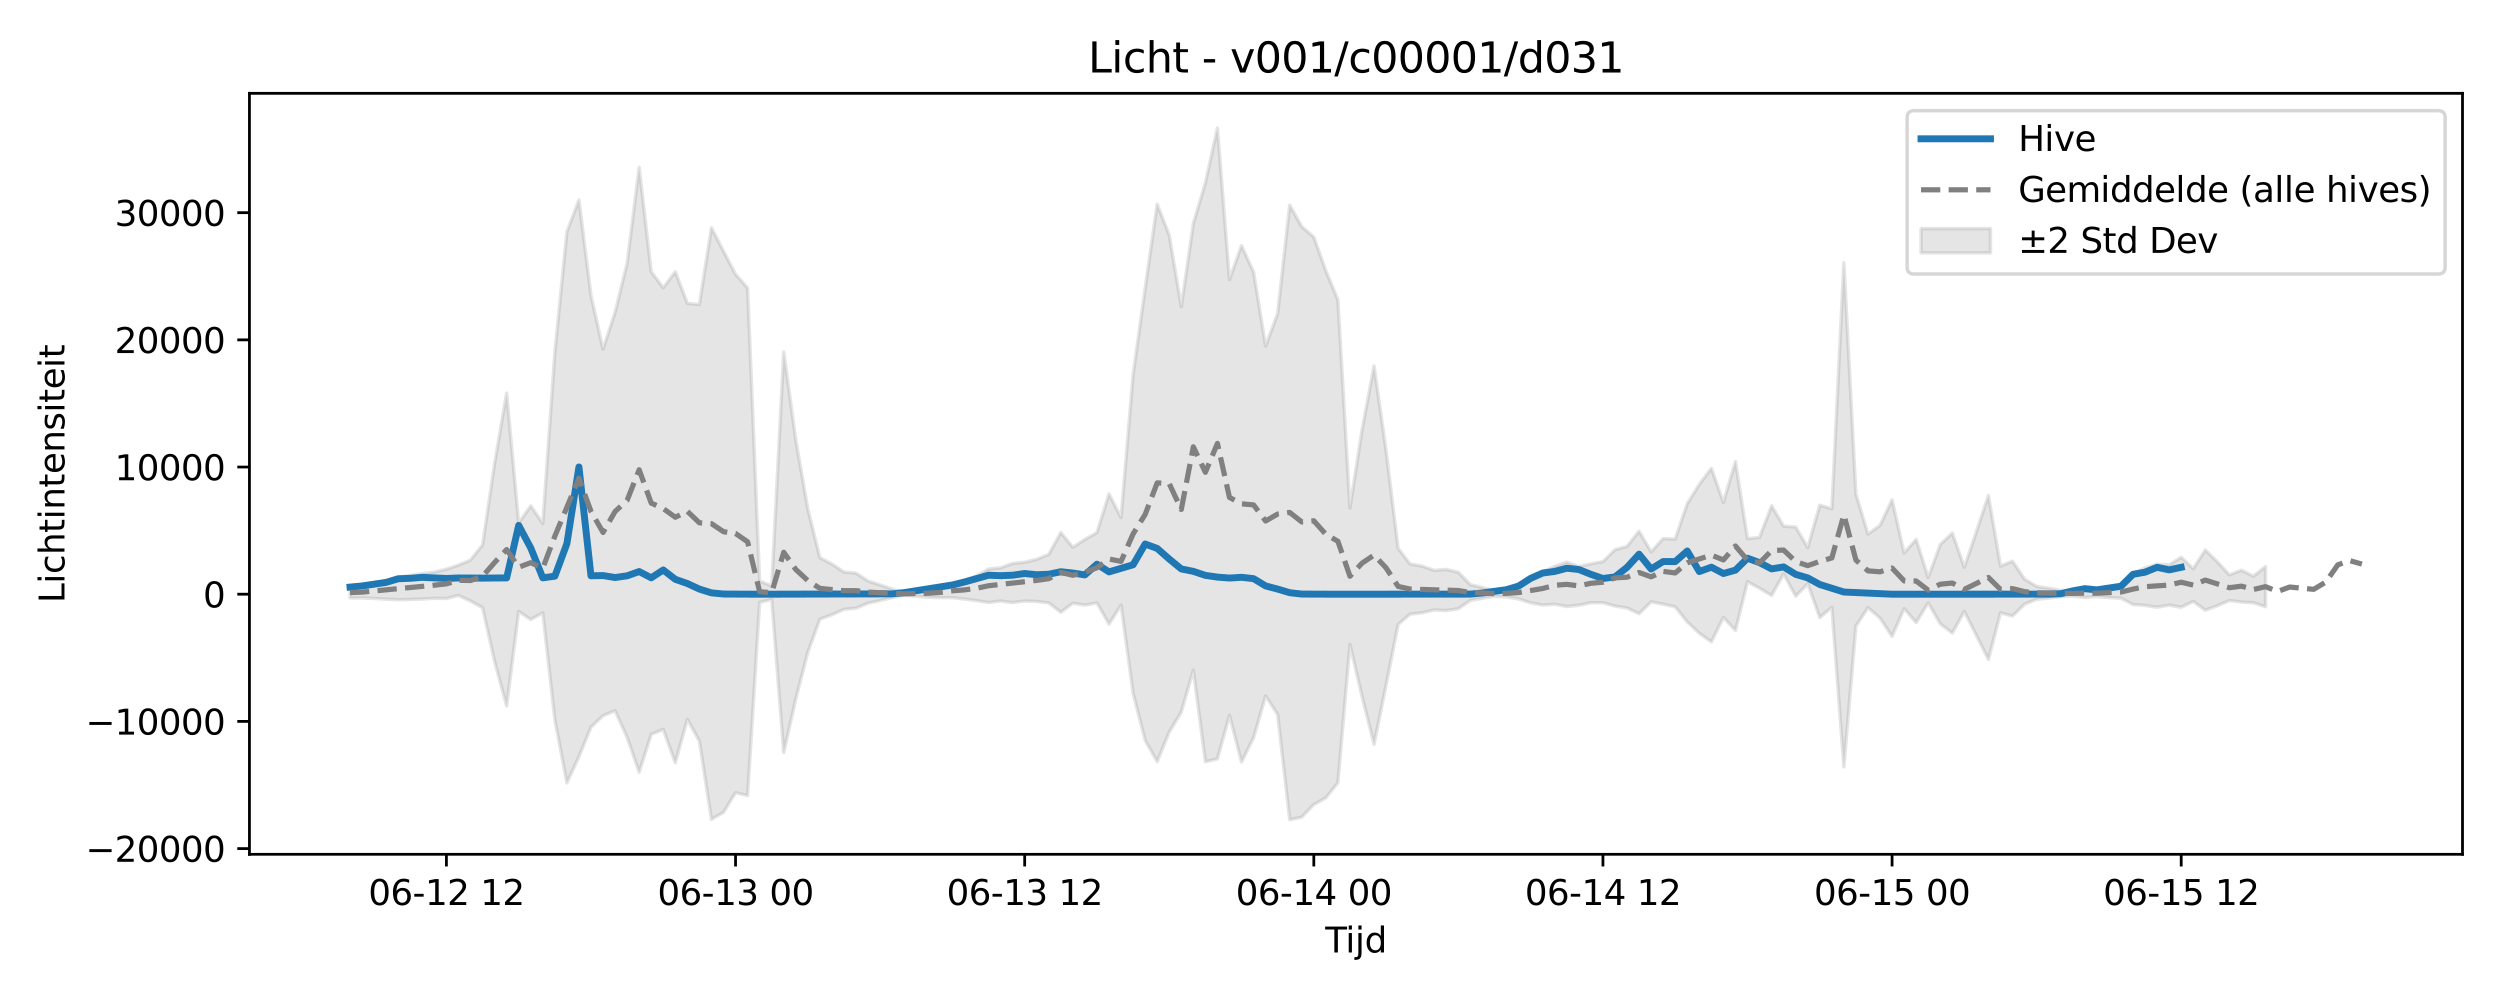 <?xml version="1.0" encoding="utf-8" standalone="no"?>
<!DOCTYPE svg PUBLIC "-//W3C//DTD SVG 1.1//EN"
  "http://www.w3.org/Graphics/SVG/1.1/DTD/svg11.dtd">
<svg xmlns:xlink="http://www.w3.org/1999/xlink" width="720pt" height="288pt" viewBox="0 0 720 288" xmlns="http://www.w3.org/2000/svg" version="1.1">
 <defs>
  <style type="text/css">*{stroke-linejoin: round; stroke-linecap: butt}</style>
 </defs>
 <g id="figure_1">
  <g id="patch_1">
   <path d="M 0 288 
L 720 288 
L 720 0 
L 0 0 
z
" style="fill: #ffffff"/>
  </g>
  <g id="axes_1">
   <g id="patch_2">
    <path d="M 71.84 246.04 
L 709.2 246.04 
L 709.2 26.88 
L 71.84 26.88 
z
" style="fill: #ffffff"/>
   </g>
   <g id="FillBetweenPolyCollection_1">
    <defs>
     <path id="mfc377ca78a" d="M 100.811 -118.912 
L 100.811 -115.786 
L 104.28 -115.782 
L 107.75 -115.641 
L 111.22 -115.442 
L 114.689 -115.269 
L 118.159 -115.348 
L 121.628 -115.462 
L 125.098 -115.689 
L 128.567 -115.625 
L 132.037 -116.508 
L 135.507 -114.903 
L 138.976 -112.978 
L 142.446 -97.499 
L 145.915 -84.659 
L 149.385 -111.915 
L 152.854 -109.59 
L 156.324 -111.506 
L 159.794 -80.741 
L 163.263 -62.528 
L 166.733 -70.092 
L 170.202 -78.564 
L 173.672 -81.866 
L 177.141 -83.329 
L 180.611 -75.639 
L 184.081 -65.606 
L 187.55 -76.505 
L 191.02 -77.941 
L 194.489 -68.314 
L 197.959 -80.838 
L 201.428 -74.552 
L 204.898 -51.995 
L 208.368 -54.061 
L 211.837 -59.692 
L 215.307 -58.874 
L 218.776 -114.513 
L 222.246 -115.37 
L 225.715 -71.234 
L 229.185 -86.691 
L 232.655 -100.149 
L 236.124 -109.692 
L 239.594 -110.932 
L 243.063 -112.506 
L 246.533 -112.85 
L 250.002 -114.277 
L 253.472 -115.044 
L 256.942 -115.877 
L 260.411 -116.587 
L 263.881 -116.269 
L 267.35 -115.973 
L 270.82 -115.871 
L 274.289 -115.874 
L 277.759 -115.477 
L 281.229 -115.019 
L 284.698 -114.476 
L 288.168 -114.903 
L 291.637 -114.454 
L 295.107 -114.894 
L 298.576 -114.782 
L 302.046 -114.354 
L 305.516 -111.668 
L 308.985 -114.262 
L 312.455 -113.739 
L 315.924 -114.34 
L 319.394 -108.265 
L 322.863 -113.712 
L 326.333 -88.369 
L 329.803 -74.757 
L 333.272 -68.655 
L 336.742 -77.154 
L 340.211 -82.933 
L 343.681 -95.008 
L 347.15 -68.64 
L 350.62 -69.44 
L 354.09 -81.994 
L 357.559 -68.541 
L 361.029 -75.527 
L 364.498 -87.581 
L 367.968 -82.195 
L 371.437 -51.922 
L 374.907 -52.659 
L 378.377 -56.289 
L 381.846 -58.221 
L 385.316 -62.582 
L 388.785 -102.41 
L 392.255 -87.499 
L 395.724 -73.641 
L 399.194 -90.713 
L 402.663 -108.156 
L 406.133 -111.115 
L 409.603 -111.523 
L 413.072 -112.332 
L 416.542 -112.143 
L 420.011 -112.704 
L 423.481 -115.073 
L 426.95 -115.696 
L 430.42 -116.278 
L 433.89 -116.063 
L 437.359 -115.489 
L 440.829 -114.378 
L 444.298 -113.749 
L 447.768 -113.983 
L 451.237 -113.317 
L 454.707 -113.679 
L 458.177 -114.414 
L 461.646 -114.395 
L 465.116 -113.461 
L 468.585 -112.901 
L 472.055 -111.223 
L 475.524 -114.663 
L 478.994 -114.001 
L 482.464 -113.227 
L 485.933 -108.881 
L 489.403 -105.6 
L 492.872 -103.145 
L 496.342 -110.169 
L 499.811 -106.427 
L 503.281 -120.471 
L 506.751 -118.563 
L 510.22 -116.503 
L 513.69 -122.699 
L 517.159 -116.287 
L 520.629 -119.892 
L 524.098 -110.124 
L 527.568 -113.137 
L 531.038 -67.146 
L 534.507 -107.69 
L 537.977 -112.994 
L 541.446 -109.979 
L 544.916 -104.725 
L 548.385 -112.701 
L 551.855 -108.71 
L 555.325 -114.363 
L 558.794 -108.336 
L 562.264 -105.695 
L 565.733 -111.891 
L 569.203 -104.985 
L 572.672 -98.073 
L 576.142 -111.512 
L 579.612 -110.577 
L 583.081 -113.987 
L 586.551 -115.387 
L 590.02 -115.732 
L 593.49 -116.17 
L 596.959 -116.299 
L 600.429 -115.907 
L 603.899 -116.178 
L 607.368 -115.893 
L 610.838 -115.707 
L 614.307 -113.9 
L 617.777 -113.632 
L 621.246 -113.131 
L 624.716 -113.705 
L 628.186 -113.117 
L 631.655 -114.779 
L 635.125 -112.26 
L 638.594 -113.555 
L 642.064 -115.042 
L 645.533 -114.605 
L 649.003 -114.399 
L 652.473 -113.271 
L 652.473 -124.825 
L 652.473 -124.825 
L 649.003 -122.056 
L 645.533 -123.774 
L 642.064 -122.432 
L 638.594 -126.199 
L 635.125 -129.602 
L 631.655 -124.202 
L 628.186 -127.526 
L 624.716 -125.308 
L 621.246 -125.516 
L 617.777 -124.44 
L 614.307 -122.782 
L 610.838 -119.277 
L 607.368 -118.697 
L 603.899 -118.126 
L 600.429 -118.447 
L 596.959 -117.879 
L 593.49 -117.982 
L 590.02 -118.589 
L 586.551 -119.1 
L 583.081 -121.218 
L 579.612 -126.378 
L 576.142 -124.963 
L 572.672 -145.295 
L 569.203 -134.869 
L 565.733 -124.633 
L 562.264 -134.473 
L 558.794 -131.167 
L 555.325 -121.677 
L 551.855 -132.642 
L 548.385 -128.74 
L 544.916 -144.068 
L 541.446 -136.672 
L 537.977 -134.193 
L 534.507 -145.713 
L 531.038 -212.367 
L 527.568 -141.479 
L 524.098 -142.499 
L 520.629 -130.293 
L 517.159 -136.228 
L 513.69 -136.454 
L 510.22 -142.352 
L 506.751 -133.228 
L 503.281 -132.856 
L 499.811 -155.085 
L 496.342 -143.313 
L 492.872 -153.116 
L 489.403 -148.503 
L 485.933 -142.955 
L 482.464 -132.748 
L 478.994 -132.881 
L 475.524 -129.076 
L 472.055 -135.012 
L 468.585 -130.63 
L 465.116 -129.686 
L 461.646 -126.251 
L 458.177 -125.612 
L 454.707 -124.858 
L 451.237 -126.1 
L 447.768 -124.89 
L 444.298 -123.284 
L 440.829 -121.472 
L 437.359 -119.198 
L 433.89 -118.155 
L 430.42 -117.79 
L 426.95 -118.802 
L 423.481 -119.593 
L 420.011 -123.16 
L 416.542 -124.008 
L 413.072 -123.723 
L 409.603 -124.946 
L 406.133 -125.564 
L 402.663 -130.054 
L 399.194 -158.185 
L 395.724 -182.629 
L 392.255 -164.103 
L 388.785 -141.681 
L 385.316 -201.637 
L 381.846 -210.007 
L 378.377 -219.731 
L 374.907 -222.711 
L 371.437 -228.925 
L 367.968 -197.711 
L 364.498 -188.329 
L 361.029 -209.654 
L 357.559 -217.258 
L 354.09 -207.476 
L 350.62 -251.158 
L 347.15 -235.314 
L 343.681 -223.626 
L 340.211 -199.623 
L 336.742 -220.265 
L 333.272 -229.218 
L 329.803 -204.897 
L 326.333 -180.112 
L 322.863 -138.934 
L 319.394 -145.743 
L 315.924 -134.621 
L 312.455 -132.641 
L 308.985 -130.377 
L 305.516 -134.62 
L 302.046 -128.34 
L 298.576 -126.912 
L 295.107 -126.086 
L 291.637 -125.713 
L 288.168 -124.461 
L 284.698 -124.137 
L 281.229 -122.125 
L 277.759 -120.754 
L 274.289 -119.823 
L 270.82 -118.914 
L 267.35 -118.324 
L 263.881 -117.786 
L 260.411 -117.365 
L 256.942 -118.354 
L 253.472 -119.535 
L 250.002 -120.658 
L 246.533 -122.938 
L 243.063 -123.254 
L 239.594 -125.562 
L 236.124 -127.387 
L 232.655 -141.422 
L 229.185 -161.294 
L 225.715 -186.654 
L 222.246 -119.223 
L 218.776 -120.663 
L 215.307 -205.057 
L 211.837 -209.023 
L 208.368 -215.674 
L 204.898 -222.395 
L 201.428 -200.303 
L 197.959 -200.65 
L 194.489 -209.739 
L 191.02 -205.123 
L 187.55 -209.732 
L 184.081 -239.807 
L 180.611 -212.186 
L 177.141 -198.034 
L 173.672 -187.449 
L 170.202 -202.934 
L 166.733 -230.406 
L 163.263 -221.224 
L 159.794 -186.45 
L 156.324 -137.257 
L 152.854 -142.302 
L 149.385 -137.368 
L 145.915 -174.782 
L 142.446 -154.508 
L 138.976 -131.048 
L 135.507 -126.704 
L 132.037 -125.241 
L 128.567 -124.065 
L 125.098 -123.231 
L 121.628 -122.816 
L 118.159 -122.257 
L 114.689 -121.817 
L 111.22 -120.728 
L 107.75 -119.939 
L 104.28 -119.155 
L 100.811 -118.912 
z
" style="stroke: #808080; stroke-opacity: 0.2"/>
    </defs>
    <g clip-path="url(#p40410b9a20)">
     <use xlink:href="#mfc377ca78a" x="0" y="288" style="fill: #808080; fill-opacity: 0.2; stroke: #808080; stroke-opacity: 0.2"/>
    </g>
   </g>
   <g id="matplotlib.axis_1">
    <g id="xtick_1">
     <g id="line2d_1">
      <defs>
       <path id="m25fb4eef9f" d="M 0 0 
L 0 3.5 
" style="stroke: #000000; stroke-width: 0.8"/>
      </defs>
      <g>
       <use xlink:href="#m25fb4eef9f" x="128.567" y="246.04" style="stroke: #000000; stroke-width: 0.8"/>
      </g>
     </g>
     <g id="text_1">
      <!-- 06-12 12 -->
      <g transform="translate(106.087 260.638) scale(0.1 -0.1)">
       <defs>
        <path id="DejaVuSans-30" d="M 2034 4250 
Q 1547 4250 1301 3770 
Q 1056 3291 1056 2328 
Q 1056 1369 1301 889 
Q 1547 409 2034 409 
Q 2525 409 2770 889 
Q 3016 1369 3016 2328 
Q 3016 3291 2770 3770 
Q 2525 4250 2034 4250 
z
M 2034 4750 
Q 2819 4750 3233 4129 
Q 3647 3509 3647 2328 
Q 3647 1150 3233 529 
Q 2819 -91 2034 -91 
Q 1250 -91 836 529 
Q 422 1150 422 2328 
Q 422 3509 836 4129 
Q 1250 4750 2034 4750 
z
" transform="scale(0.016)"/>
        <path id="DejaVuSans-36" d="M 2113 2584 
Q 1688 2584 1439 2293 
Q 1191 2003 1191 1497 
Q 1191 994 1439 701 
Q 1688 409 2113 409 
Q 2538 409 2786 701 
Q 3034 994 3034 1497 
Q 3034 2003 2786 2293 
Q 2538 2584 2113 2584 
z
M 3366 4563 
L 3366 3988 
Q 3128 4100 2886 4159 
Q 2644 4219 2406 4219 
Q 1781 4219 1451 3797 
Q 1122 3375 1075 2522 
Q 1259 2794 1537 2939 
Q 1816 3084 2150 3084 
Q 2853 3084 3261 2657 
Q 3669 2231 3669 1497 
Q 3669 778 3244 343 
Q 2819 -91 2113 -91 
Q 1303 -91 875 529 
Q 447 1150 447 2328 
Q 447 3434 972 4092 
Q 1497 4750 2381 4750 
Q 2619 4750 2861 4703 
Q 3103 4656 3366 4563 
z
" transform="scale(0.016)"/>
        <path id="DejaVuSans-2d" d="M 313 2009 
L 1997 2009 
L 1997 1497 
L 313 1497 
L 313 2009 
z
" transform="scale(0.016)"/>
        <path id="DejaVuSans-31" d="M 794 531 
L 1825 531 
L 1825 4091 
L 703 3866 
L 703 4441 
L 1819 4666 
L 2450 4666 
L 2450 531 
L 3481 531 
L 3481 0 
L 794 0 
L 794 531 
z
" transform="scale(0.016)"/>
        <path id="DejaVuSans-32" d="M 1228 531 
L 3431 531 
L 3431 0 
L 469 0 
L 469 531 
Q 828 903 1448 1529 
Q 2069 2156 2228 2338 
Q 2531 2678 2651 2914 
Q 2772 3150 2772 3378 
Q 2772 3750 2511 3984 
Q 2250 4219 1831 4219 
Q 1534 4219 1204 4116 
Q 875 4013 500 3803 
L 500 4441 
Q 881 4594 1212 4672 
Q 1544 4750 1819 4750 
Q 2544 4750 2975 4387 
Q 3406 4025 3406 3419 
Q 3406 3131 3298 2873 
Q 3191 2616 2906 2266 
Q 2828 2175 2409 1742 
Q 1991 1309 1228 531 
z
" transform="scale(0.016)"/>
        <path id="DejaVuSans-20" transform="scale(0.016)"/>
       </defs>
       <use xlink:href="#DejaVuSans-30"/>
       <use xlink:href="#DejaVuSans-36" transform="translate(63.623 0)"/>
       <use xlink:href="#DejaVuSans-2d" transform="translate(127.246 0)"/>
       <use xlink:href="#DejaVuSans-31" transform="translate(163.33 0)"/>
       <use xlink:href="#DejaVuSans-32" transform="translate(226.953 0)"/>
       <use xlink:href="#DejaVuSans-20" transform="translate(290.576 0)"/>
       <use xlink:href="#DejaVuSans-31" transform="translate(322.363 0)"/>
       <use xlink:href="#DejaVuSans-32" transform="translate(385.986 0)"/>
      </g>
     </g>
    </g>
    <g id="xtick_2">
     <g id="line2d_2">
      <g>
       <use xlink:href="#m25fb4eef9f" x="211.837" y="246.04" style="stroke: #000000; stroke-width: 0.8"/>
      </g>
     </g>
     <g id="text_2">
      <!-- 06-13 00 -->
      <g transform="translate(189.357 260.638) scale(0.1 -0.1)">
       <defs>
        <path id="DejaVuSans-33" d="M 2597 2516 
Q 3050 2419 3304 2112 
Q 3559 1806 3559 1356 
Q 3559 666 3084 287 
Q 2609 -91 1734 -91 
Q 1441 -91 1130 -33 
Q 819 25 488 141 
L 488 750 
Q 750 597 1062 519 
Q 1375 441 1716 441 
Q 2309 441 2620 675 
Q 2931 909 2931 1356 
Q 2931 1769 2642 2001 
Q 2353 2234 1838 2234 
L 1294 2234 
L 1294 2753 
L 1863 2753 
Q 2328 2753 2575 2939 
Q 2822 3125 2822 3475 
Q 2822 3834 2567 4026 
Q 2313 4219 1838 4219 
Q 1578 4219 1281 4162 
Q 984 4106 628 3988 
L 628 4550 
Q 988 4650 1302 4700 
Q 1616 4750 1894 4750 
Q 2613 4750 3031 4423 
Q 3450 4097 3450 3541 
Q 3450 3153 3228 2886 
Q 3006 2619 2597 2516 
z
" transform="scale(0.016)"/>
       </defs>
       <use xlink:href="#DejaVuSans-30"/>
       <use xlink:href="#DejaVuSans-36" transform="translate(63.623 0)"/>
       <use xlink:href="#DejaVuSans-2d" transform="translate(127.246 0)"/>
       <use xlink:href="#DejaVuSans-31" transform="translate(163.33 0)"/>
       <use xlink:href="#DejaVuSans-33" transform="translate(226.953 0)"/>
       <use xlink:href="#DejaVuSans-20" transform="translate(290.576 0)"/>
       <use xlink:href="#DejaVuSans-30" transform="translate(322.363 0)"/>
       <use xlink:href="#DejaVuSans-30" transform="translate(385.986 0)"/>
      </g>
     </g>
    </g>
    <g id="xtick_3">
     <g id="line2d_3">
      <g>
       <use xlink:href="#m25fb4eef9f" x="295.107" y="246.04" style="stroke: #000000; stroke-width: 0.8"/>
      </g>
     </g>
     <g id="text_3">
      <!-- 06-13 12 -->
      <g transform="translate(272.626 260.638) scale(0.1 -0.1)">
       <use xlink:href="#DejaVuSans-30"/>
       <use xlink:href="#DejaVuSans-36" transform="translate(63.623 0)"/>
       <use xlink:href="#DejaVuSans-2d" transform="translate(127.246 0)"/>
       <use xlink:href="#DejaVuSans-31" transform="translate(163.33 0)"/>
       <use xlink:href="#DejaVuSans-33" transform="translate(226.953 0)"/>
       <use xlink:href="#DejaVuSans-20" transform="translate(290.576 0)"/>
       <use xlink:href="#DejaVuSans-31" transform="translate(322.363 0)"/>
       <use xlink:href="#DejaVuSans-32" transform="translate(385.986 0)"/>
      </g>
     </g>
    </g>
    <g id="xtick_4">
     <g id="line2d_4">
      <g>
       <use xlink:href="#m25fb4eef9f" x="378.377" y="246.04" style="stroke: #000000; stroke-width: 0.8"/>
      </g>
     </g>
     <g id="text_4">
      <!-- 06-14 00 -->
      <g transform="translate(355.896 260.638) scale(0.1 -0.1)">
       <defs>
        <path id="DejaVuSans-34" d="M 2419 4116 
L 825 1625 
L 2419 1625 
L 2419 4116 
z
M 2253 4666 
L 3047 4666 
L 3047 1625 
L 3713 1625 
L 3713 1100 
L 3047 1100 
L 3047 0 
L 2419 0 
L 2419 1100 
L 313 1100 
L 313 1709 
L 2253 4666 
z
" transform="scale(0.016)"/>
       </defs>
       <use xlink:href="#DejaVuSans-30"/>
       <use xlink:href="#DejaVuSans-36" transform="translate(63.623 0)"/>
       <use xlink:href="#DejaVuSans-2d" transform="translate(127.246 0)"/>
       <use xlink:href="#DejaVuSans-31" transform="translate(163.33 0)"/>
       <use xlink:href="#DejaVuSans-34" transform="translate(226.953 0)"/>
       <use xlink:href="#DejaVuSans-20" transform="translate(290.576 0)"/>
       <use xlink:href="#DejaVuSans-30" transform="translate(322.363 0)"/>
       <use xlink:href="#DejaVuSans-30" transform="translate(385.986 0)"/>
      </g>
     </g>
    </g>
    <g id="xtick_5">
     <g id="line2d_5">
      <g>
       <use xlink:href="#m25fb4eef9f" x="461.646" y="246.04" style="stroke: #000000; stroke-width: 0.8"/>
      </g>
     </g>
     <g id="text_5">
      <!-- 06-14 12 -->
      <g transform="translate(439.166 260.638) scale(0.1 -0.1)">
       <use xlink:href="#DejaVuSans-30"/>
       <use xlink:href="#DejaVuSans-36" transform="translate(63.623 0)"/>
       <use xlink:href="#DejaVuSans-2d" transform="translate(127.246 0)"/>
       <use xlink:href="#DejaVuSans-31" transform="translate(163.33 0)"/>
       <use xlink:href="#DejaVuSans-34" transform="translate(226.953 0)"/>
       <use xlink:href="#DejaVuSans-20" transform="translate(290.576 0)"/>
       <use xlink:href="#DejaVuSans-31" transform="translate(322.363 0)"/>
       <use xlink:href="#DejaVuSans-32" transform="translate(385.986 0)"/>
      </g>
     </g>
    </g>
    <g id="xtick_6">
     <g id="line2d_6">
      <g>
       <use xlink:href="#m25fb4eef9f" x="544.916" y="246.04" style="stroke: #000000; stroke-width: 0.8"/>
      </g>
     </g>
     <g id="text_6">
      <!-- 06-15 00 -->
      <g transform="translate(522.435 260.638) scale(0.1 -0.1)">
       <defs>
        <path id="DejaVuSans-35" d="M 691 4666 
L 3169 4666 
L 3169 4134 
L 1269 4134 
L 1269 2991 
Q 1406 3038 1543 3061 
Q 1681 3084 1819 3084 
Q 2600 3084 3056 2656 
Q 3513 2228 3513 1497 
Q 3513 744 3044 326 
Q 2575 -91 1722 -91 
Q 1428 -91 1123 -41 
Q 819 9 494 109 
L 494 744 
Q 775 591 1075 516 
Q 1375 441 1709 441 
Q 2250 441 2565 725 
Q 2881 1009 2881 1497 
Q 2881 1984 2565 2268 
Q 2250 2553 1709 2553 
Q 1456 2553 1204 2497 
Q 953 2441 691 2322 
L 691 4666 
z
" transform="scale(0.016)"/>
       </defs>
       <use xlink:href="#DejaVuSans-30"/>
       <use xlink:href="#DejaVuSans-36" transform="translate(63.623 0)"/>
       <use xlink:href="#DejaVuSans-2d" transform="translate(127.246 0)"/>
       <use xlink:href="#DejaVuSans-31" transform="translate(163.33 0)"/>
       <use xlink:href="#DejaVuSans-35" transform="translate(226.953 0)"/>
       <use xlink:href="#DejaVuSans-20" transform="translate(290.576 0)"/>
       <use xlink:href="#DejaVuSans-30" transform="translate(322.363 0)"/>
       <use xlink:href="#DejaVuSans-30" transform="translate(385.986 0)"/>
      </g>
     </g>
    </g>
    <g id="xtick_7">
     <g id="line2d_7">
      <g>
       <use xlink:href="#m25fb4eef9f" x="628.186" y="246.04" style="stroke: #000000; stroke-width: 0.8"/>
      </g>
     </g>
     <g id="text_7">
      <!-- 06-15 12 -->
      <g transform="translate(605.705 260.638) scale(0.1 -0.1)">
       <use xlink:href="#DejaVuSans-30"/>
       <use xlink:href="#DejaVuSans-36" transform="translate(63.623 0)"/>
       <use xlink:href="#DejaVuSans-2d" transform="translate(127.246 0)"/>
       <use xlink:href="#DejaVuSans-31" transform="translate(163.33 0)"/>
       <use xlink:href="#DejaVuSans-35" transform="translate(226.953 0)"/>
       <use xlink:href="#DejaVuSans-20" transform="translate(290.576 0)"/>
       <use xlink:href="#DejaVuSans-31" transform="translate(322.363 0)"/>
       <use xlink:href="#DejaVuSans-32" transform="translate(385.986 0)"/>
      </g>
     </g>
    </g>
    <g id="text_8">
     <!-- Tijd -->
     <g transform="translate(381.67 274.317) scale(0.1 -0.1)">
      <defs>
       <path id="DejaVuSans-54" d="M -19 4666 
L 3928 4666 
L 3928 4134 
L 2272 4134 
L 2272 0 
L 1638 0 
L 1638 4134 
L -19 4134 
L -19 4666 
z
" transform="scale(0.016)"/>
       <path id="DejaVuSans-69" d="M 603 3500 
L 1178 3500 
L 1178 0 
L 603 0 
L 603 3500 
z
M 603 4863 
L 1178 4863 
L 1178 4134 
L 603 4134 
L 603 4863 
z
" transform="scale(0.016)"/>
       <path id="DejaVuSans-6a" d="M 603 3500 
L 1178 3500 
L 1178 -63 
Q 1178 -731 923 -1031 
Q 669 -1331 103 -1331 
L -116 -1331 
L -116 -844 
L 38 -844 
Q 366 -844 484 -692 
Q 603 -541 603 -63 
L 603 3500 
z
M 603 4863 
L 1178 4863 
L 1178 4134 
L 603 4134 
L 603 4863 
z
" transform="scale(0.016)"/>
       <path id="DejaVuSans-64" d="M 2906 2969 
L 2906 4863 
L 3481 4863 
L 3481 0 
L 2906 0 
L 2906 525 
Q 2725 213 2448 61 
Q 2172 -91 1784 -91 
Q 1150 -91 751 415 
Q 353 922 353 1747 
Q 353 2572 751 3078 
Q 1150 3584 1784 3584 
Q 2172 3584 2448 3432 
Q 2725 3281 2906 2969 
z
M 947 1747 
Q 947 1113 1208 752 
Q 1469 391 1925 391 
Q 2381 391 2643 752 
Q 2906 1113 2906 1747 
Q 2906 2381 2643 2742 
Q 2381 3103 1925 3103 
Q 1469 3103 1208 2742 
Q 947 2381 947 1747 
z
" transform="scale(0.016)"/>
      </defs>
      <use xlink:href="#DejaVuSans-54"/>
      <use xlink:href="#DejaVuSans-69" transform="translate(57.959 0)"/>
      <use xlink:href="#DejaVuSans-6a" transform="translate(85.742 0)"/>
      <use xlink:href="#DejaVuSans-64" transform="translate(113.525 0)"/>
     </g>
    </g>
   </g>
   <g id="matplotlib.axis_2">
    <g id="ytick_1">
     <g id="line2d_8">
      <defs>
       <path id="md260bf6ba9" d="M 0 0 
L -3.5 0 
" style="stroke: #000000; stroke-width: 0.8"/>
      </defs>
      <g>
       <use xlink:href="#md260bf6ba9" x="71.84" y="244.391" style="stroke: #000000; stroke-width: 0.8"/>
      </g>
     </g>
     <g id="text_9">
      <!-- −20000 -->
      <g transform="translate(24.648 248.191) scale(0.1 -0.1)">
       <defs>
        <path id="DejaVuSans-2212" d="M 678 2272 
L 4684 2272 
L 4684 1741 
L 678 1741 
L 678 2272 
z
" transform="scale(0.016)"/>
       </defs>
       <use xlink:href="#DejaVuSans-2212"/>
       <use xlink:href="#DejaVuSans-32" transform="translate(83.789 0)"/>
       <use xlink:href="#DejaVuSans-30" transform="translate(147.412 0)"/>
       <use xlink:href="#DejaVuSans-30" transform="translate(211.035 0)"/>
       <use xlink:href="#DejaVuSans-30" transform="translate(274.658 0)"/>
       <use xlink:href="#DejaVuSans-30" transform="translate(338.281 0)"/>
      </g>
     </g>
    </g>
    <g id="ytick_2">
     <g id="line2d_9">
      <g>
       <use xlink:href="#md260bf6ba9" x="71.84" y="207.763" style="stroke: #000000; stroke-width: 0.8"/>
      </g>
     </g>
     <g id="text_10">
      <!-- −10000 -->
      <g transform="translate(24.648 211.563) scale(0.1 -0.1)">
       <use xlink:href="#DejaVuSans-2212"/>
       <use xlink:href="#DejaVuSans-31" transform="translate(83.789 0)"/>
       <use xlink:href="#DejaVuSans-30" transform="translate(147.412 0)"/>
       <use xlink:href="#DejaVuSans-30" transform="translate(211.035 0)"/>
       <use xlink:href="#DejaVuSans-30" transform="translate(274.658 0)"/>
       <use xlink:href="#DejaVuSans-30" transform="translate(338.281 0)"/>
      </g>
     </g>
    </g>
    <g id="ytick_3">
     <g id="line2d_10">
      <g>
       <use xlink:href="#md260bf6ba9" x="71.84" y="171.135" style="stroke: #000000; stroke-width: 0.8"/>
      </g>
     </g>
     <g id="text_11">
      <!-- 0 -->
      <g transform="translate(58.477 174.935) scale(0.1 -0.1)">
       <use xlink:href="#DejaVuSans-30"/>
      </g>
     </g>
    </g>
    <g id="ytick_4">
     <g id="line2d_11">
      <g>
       <use xlink:href="#md260bf6ba9" x="71.84" y="134.507" style="stroke: #000000; stroke-width: 0.8"/>
      </g>
     </g>
     <g id="text_12">
      <!-- 10000 -->
      <g transform="translate(33.028 138.307) scale(0.1 -0.1)">
       <use xlink:href="#DejaVuSans-31"/>
       <use xlink:href="#DejaVuSans-30" transform="translate(63.623 0)"/>
       <use xlink:href="#DejaVuSans-30" transform="translate(127.246 0)"/>
       <use xlink:href="#DejaVuSans-30" transform="translate(190.869 0)"/>
       <use xlink:href="#DejaVuSans-30" transform="translate(254.492 0)"/>
      </g>
     </g>
    </g>
    <g id="ytick_5">
     <g id="line2d_12">
      <g>
       <use xlink:href="#md260bf6ba9" x="71.84" y="97.88" style="stroke: #000000; stroke-width: 0.8"/>
      </g>
     </g>
     <g id="text_13">
      <!-- 20000 -->
      <g transform="translate(33.028 101.679) scale(0.1 -0.1)">
       <use xlink:href="#DejaVuSans-32"/>
       <use xlink:href="#DejaVuSans-30" transform="translate(63.623 0)"/>
       <use xlink:href="#DejaVuSans-30" transform="translate(127.246 0)"/>
       <use xlink:href="#DejaVuSans-30" transform="translate(190.869 0)"/>
       <use xlink:href="#DejaVuSans-30" transform="translate(254.492 0)"/>
      </g>
     </g>
    </g>
    <g id="ytick_6">
     <g id="line2d_13">
      <g>
       <use xlink:href="#md260bf6ba9" x="71.84" y="61.252" style="stroke: #000000; stroke-width: 0.8"/>
      </g>
     </g>
     <g id="text_14">
      <!-- 30000 -->
      <g transform="translate(33.028 65.051) scale(0.1 -0.1)">
       <use xlink:href="#DejaVuSans-33"/>
       <use xlink:href="#DejaVuSans-30" transform="translate(63.623 0)"/>
       <use xlink:href="#DejaVuSans-30" transform="translate(127.246 0)"/>
       <use xlink:href="#DejaVuSans-30" transform="translate(190.869 0)"/>
       <use xlink:href="#DejaVuSans-30" transform="translate(254.492 0)"/>
      </g>
     </g>
    </g>
    <g id="text_15">
     <!-- Lichtintensiteit -->
     <g transform="translate(18.568 173.656) rotate(-90) scale(0.1 -0.1)">
      <defs>
       <path id="DejaVuSans-4c" d="M 628 4666 
L 1259 4666 
L 1259 531 
L 3531 531 
L 3531 0 
L 628 0 
L 628 4666 
z
" transform="scale(0.016)"/>
       <path id="DejaVuSans-63" d="M 3122 3366 
L 3122 2828 
Q 2878 2963 2633 3030 
Q 2388 3097 2138 3097 
Q 1578 3097 1268 2742 
Q 959 2388 959 1747 
Q 959 1106 1268 751 
Q 1578 397 2138 397 
Q 2388 397 2633 464 
Q 2878 531 3122 666 
L 3122 134 
Q 2881 22 2623 -34 
Q 2366 -91 2075 -91 
Q 1284 -91 818 406 
Q 353 903 353 1747 
Q 353 2603 823 3093 
Q 1294 3584 2113 3584 
Q 2378 3584 2631 3529 
Q 2884 3475 3122 3366 
z
" transform="scale(0.016)"/>
       <path id="DejaVuSans-68" d="M 3513 2113 
L 3513 0 
L 2938 0 
L 2938 2094 
Q 2938 2591 2744 2837 
Q 2550 3084 2163 3084 
Q 1697 3084 1428 2787 
Q 1159 2491 1159 1978 
L 1159 0 
L 581 0 
L 581 4863 
L 1159 4863 
L 1159 2956 
Q 1366 3272 1645 3428 
Q 1925 3584 2291 3584 
Q 2894 3584 3203 3211 
Q 3513 2838 3513 2113 
z
" transform="scale(0.016)"/>
       <path id="DejaVuSans-74" d="M 1172 4494 
L 1172 3500 
L 2356 3500 
L 2356 3053 
L 1172 3053 
L 1172 1153 
Q 1172 725 1289 603 
Q 1406 481 1766 481 
L 2356 481 
L 2356 0 
L 1766 0 
Q 1100 0 847 248 
Q 594 497 594 1153 
L 594 3053 
L 172 3053 
L 172 3500 
L 594 3500 
L 594 4494 
L 1172 4494 
z
" transform="scale(0.016)"/>
       <path id="DejaVuSans-6e" d="M 3513 2113 
L 3513 0 
L 2938 0 
L 2938 2094 
Q 2938 2591 2744 2837 
Q 2550 3084 2163 3084 
Q 1697 3084 1428 2787 
Q 1159 2491 1159 1978 
L 1159 0 
L 581 0 
L 581 3500 
L 1159 3500 
L 1159 2956 
Q 1366 3272 1645 3428 
Q 1925 3584 2291 3584 
Q 2894 3584 3203 3211 
Q 3513 2838 3513 2113 
z
" transform="scale(0.016)"/>
       <path id="DejaVuSans-65" d="M 3597 1894 
L 3597 1613 
L 953 1613 
Q 991 1019 1311 708 
Q 1631 397 2203 397 
Q 2534 397 2845 478 
Q 3156 559 3463 722 
L 3463 178 
Q 3153 47 2828 -22 
Q 2503 -91 2169 -91 
Q 1331 -91 842 396 
Q 353 884 353 1716 
Q 353 2575 817 3079 
Q 1281 3584 2069 3584 
Q 2775 3584 3186 3129 
Q 3597 2675 3597 1894 
z
M 3022 2063 
Q 3016 2534 2758 2815 
Q 2500 3097 2075 3097 
Q 1594 3097 1305 2825 
Q 1016 2553 972 2059 
L 3022 2063 
z
" transform="scale(0.016)"/>
       <path id="DejaVuSans-73" d="M 2834 3397 
L 2834 2853 
Q 2591 2978 2328 3040 
Q 2066 3103 1784 3103 
Q 1356 3103 1142 2972 
Q 928 2841 928 2578 
Q 928 2378 1081 2264 
Q 1234 2150 1697 2047 
L 1894 2003 
Q 2506 1872 2764 1633 
Q 3022 1394 3022 966 
Q 3022 478 2636 193 
Q 2250 -91 1575 -91 
Q 1294 -91 989 -36 
Q 684 19 347 128 
L 347 722 
Q 666 556 975 473 
Q 1284 391 1588 391 
Q 1994 391 2212 530 
Q 2431 669 2431 922 
Q 2431 1156 2273 1281 
Q 2116 1406 1581 1522 
L 1381 1569 
Q 847 1681 609 1914 
Q 372 2147 372 2553 
Q 372 3047 722 3315 
Q 1072 3584 1716 3584 
Q 2034 3584 2315 3537 
Q 2597 3491 2834 3397 
z
" transform="scale(0.016)"/>
      </defs>
      <use xlink:href="#DejaVuSans-4c"/>
      <use xlink:href="#DejaVuSans-69" transform="translate(55.713 0)"/>
      <use xlink:href="#DejaVuSans-63" transform="translate(83.496 0)"/>
      <use xlink:href="#DejaVuSans-68" transform="translate(138.477 0)"/>
      <use xlink:href="#DejaVuSans-74" transform="translate(201.855 0)"/>
      <use xlink:href="#DejaVuSans-69" transform="translate(241.064 0)"/>
      <use xlink:href="#DejaVuSans-6e" transform="translate(268.848 0)"/>
      <use xlink:href="#DejaVuSans-74" transform="translate(332.227 0)"/>
      <use xlink:href="#DejaVuSans-65" transform="translate(371.436 0)"/>
      <use xlink:href="#DejaVuSans-6e" transform="translate(432.959 0)"/>
      <use xlink:href="#DejaVuSans-73" transform="translate(496.338 0)"/>
      <use xlink:href="#DejaVuSans-69" transform="translate(548.438 0)"/>
      <use xlink:href="#DejaVuSans-74" transform="translate(576.221 0)"/>
      <use xlink:href="#DejaVuSans-65" transform="translate(615.43 0)"/>
      <use xlink:href="#DejaVuSans-69" transform="translate(676.953 0)"/>
      <use xlink:href="#DejaVuSans-74" transform="translate(704.736 0)"/>
     </g>
    </g>
   </g>
   <g id="line2d_14">
    <path d="M 100.811 169.081 
L 104.28 168.758 
L 111.22 167.72 
L 114.689 166.685 
L 118.159 166.552 
L 121.628 166.274 
L 128.567 166.598 
L 132.037 166.454 
L 138.976 166.495 
L 145.915 166.434 
L 149.385 151.319 
L 152.854 157.812 
L 156.324 166.421 
L 159.794 165.94 
L 163.263 156.567 
L 166.733 134.494 
L 170.202 165.826 
L 173.672 165.762 
L 177.141 166.33 
L 180.611 165.834 
L 184.081 164.603 
L 187.55 166.412 
L 191.02 164.151 
L 194.489 166.846 
L 197.959 168.054 
L 201.428 169.657 
L 204.898 170.742 
L 208.368 171.079 
L 218.776 171.135 
L 256.942 171.031 
L 260.411 170.674 
L 274.289 168.474 
L 277.759 167.616 
L 284.698 165.663 
L 288.168 165.794 
L 291.637 165.664 
L 295.107 165.17 
L 298.576 165.522 
L 302.046 165.378 
L 305.516 164.657 
L 308.985 165.036 
L 312.455 165.566 
L 315.924 162.483 
L 319.394 164.709 
L 326.333 162.653 
L 329.803 156.676 
L 333.272 157.944 
L 336.742 161.009 
L 340.211 163.851 
L 343.681 164.553 
L 347.15 165.708 
L 350.62 166.205 
L 354.09 166.479 
L 357.559 166.261 
L 361.029 166.647 
L 364.498 168.747 
L 367.968 169.658 
L 371.437 170.696 
L 374.907 171.091 
L 385.316 171.135 
L 423.481 171.1 
L 426.95 170.771 
L 433.89 169.825 
L 437.359 168.782 
L 440.829 166.569 
L 444.298 165.029 
L 447.768 164.571 
L 451.237 163.648 
L 454.707 164.021 
L 458.177 165.409 
L 461.646 166.61 
L 465.116 166.144 
L 468.585 163.398 
L 472.055 159.607 
L 475.524 163.875 
L 478.994 161.719 
L 482.464 161.74 
L 485.933 158.697 
L 489.403 164.602 
L 492.872 163.35 
L 496.342 165.171 
L 499.811 164.202 
L 503.281 160.769 
L 506.751 162.043 
L 510.22 163.836 
L 513.69 163.27 
L 517.159 165.416 
L 520.629 166.438 
L 524.098 168.331 
L 531.038 170.5 
L 544.916 171.129 
L 590.02 171.113 
L 593.49 170.997 
L 596.959 170.165 
L 600.429 169.537 
L 603.899 169.879 
L 610.838 168.835 
L 614.307 165.404 
L 617.777 164.788 
L 621.246 163.387 
L 624.716 164.13 
L 628.186 163.386 
L 628.186 163.386 
" clip-path="url(#p40410b9a20)" style="fill: none; stroke: #1f77b4; stroke-width: 2; stroke-linecap: square"/>
   </g>
   <g id="line2d_15">
    <path d="M 100.811 170.651 
L 104.28 170.531 
L 125.098 168.54 
L 128.567 168.155 
L 132.037 167.125 
L 135.507 167.197 
L 138.976 165.987 
L 142.446 161.997 
L 145.915 158.279 
L 149.385 163.359 
L 152.854 162.054 
L 156.324 163.618 
L 159.794 154.404 
L 166.733 137.751 
L 170.202 147.251 
L 173.672 153.343 
L 177.141 147.318 
L 180.611 144.088 
L 184.081 135.293 
L 187.55 144.882 
L 191.02 146.468 
L 194.489 148.974 
L 197.959 147.256 
L 201.428 150.572 
L 204.898 150.805 
L 208.368 153.132 
L 211.837 153.642 
L 215.307 156.035 
L 218.776 170.412 
L 222.246 170.703 
L 225.715 159.056 
L 229.185 164.007 
L 232.655 167.215 
L 236.124 169.461 
L 243.063 170.12 
L 246.533 170.106 
L 250.002 170.532 
L 260.411 171.024 
L 267.35 170.852 
L 270.82 170.608 
L 274.289 170.152 
L 277.759 169.885 
L 281.229 169.428 
L 284.698 168.694 
L 298.576 167.153 
L 302.046 166.653 
L 305.516 164.856 
L 308.985 165.681 
L 312.455 164.81 
L 315.924 163.52 
L 319.394 160.996 
L 322.863 161.677 
L 326.333 153.759 
L 329.803 148.173 
L 333.272 139.064 
L 336.742 139.29 
L 340.211 146.722 
L 343.681 128.683 
L 347.15 136.023 
L 350.62 127.701 
L 354.09 143.265 
L 357.559 145.1 
L 361.029 145.41 
L 364.498 150.045 
L 367.968 148.047 
L 371.437 147.577 
L 374.907 150.315 
L 378.377 149.99 
L 381.846 153.886 
L 385.316 155.89 
L 388.785 165.954 
L 392.255 162.199 
L 395.724 159.865 
L 399.194 163.551 
L 402.663 168.895 
L 406.133 169.661 
L 420.011 170.068 
L 423.481 170.667 
L 426.95 170.751 
L 430.42 170.966 
L 433.89 170.891 
L 437.359 170.657 
L 444.298 169.483 
L 447.768 168.563 
L 451.237 168.292 
L 454.707 168.731 
L 458.177 167.987 
L 461.646 167.677 
L 465.116 166.426 
L 468.585 166.234 
L 472.055 164.883 
L 475.524 166.13 
L 478.994 164.559 
L 482.464 165.013 
L 485.933 162.082 
L 492.872 159.87 
L 496.342 161.259 
L 499.811 157.244 
L 503.281 161.337 
L 506.751 162.104 
L 510.22 158.573 
L 513.69 158.423 
L 517.159 161.743 
L 520.629 162.907 
L 524.098 161.688 
L 527.568 160.692 
L 531.038 148.244 
L 534.507 161.298 
L 537.977 164.407 
L 541.446 164.675 
L 544.916 163.604 
L 548.385 167.279 
L 551.855 167.324 
L 555.325 169.98 
L 558.794 168.249 
L 562.264 167.916 
L 565.733 169.738 
L 572.672 166.316 
L 576.142 169.763 
L 579.612 169.523 
L 583.081 170.397 
L 586.551 170.756 
L 596.959 170.911 
L 600.429 170.823 
L 603.899 170.848 
L 610.838 170.508 
L 614.307 169.659 
L 617.777 168.964 
L 624.716 168.494 
L 628.186 167.679 
L 631.655 168.509 
L 635.125 167.069 
L 642.064 169.263 
L 645.533 168.81 
L 649.003 169.773 
L 652.473 168.952 
L 655.942 170.351 
L 659.412 169.066 
L 666.351 169.724 
L 669.82 167.648 
L 673.29 162.67 
L 676.76 161.469 
L 680.229 162.464 
L 680.229 162.464 
" clip-path="url(#p40410b9a20)" style="fill: none; stroke-dasharray: 5.55,2.4; stroke-dashoffset: 0; stroke: #808080; stroke-width: 1.5"/>
   </g>
   <g id="patch_3">
    <path d="M 71.84 246.04 
L 71.84 26.88 
" style="fill: none; stroke: #000000; stroke-width: 0.8; stroke-linejoin: miter; stroke-linecap: square"/>
   </g>
   <g id="patch_4">
    <path d="M 709.2 246.04 
L 709.2 26.88 
" style="fill: none; stroke: #000000; stroke-width: 0.8; stroke-linejoin: miter; stroke-linecap: square"/>
   </g>
   <g id="patch_5">
    <path d="M 71.84 246.04 
L 709.2 246.04 
" style="fill: none; stroke: #000000; stroke-width: 0.8; stroke-linejoin: miter; stroke-linecap: square"/>
   </g>
   <g id="patch_6">
    <path d="M 71.84 26.88 
L 709.2 26.88 
" style="fill: none; stroke: #000000; stroke-width: 0.8; stroke-linejoin: miter; stroke-linecap: square"/>
   </g>
   <g id="text_16">
    <!-- Licht - v001/c00001/d031 -->
    <g transform="translate(313.383 20.88) scale(0.12 -0.12)">
     <defs>
      <path id="DejaVuSans-76" d="M 191 3500 
L 800 3500 
L 1894 563 
L 2988 3500 
L 3597 3500 
L 2284 0 
L 1503 0 
L 191 3500 
z
" transform="scale(0.016)"/>
      <path id="DejaVuSans-2f" d="M 1625 4666 
L 2156 4666 
L 531 -594 
L 0 -594 
L 1625 4666 
z
" transform="scale(0.016)"/>
     </defs>
     <use xlink:href="#DejaVuSans-4c"/>
     <use xlink:href="#DejaVuSans-69" transform="translate(55.713 0)"/>
     <use xlink:href="#DejaVuSans-63" transform="translate(83.496 0)"/>
     <use xlink:href="#DejaVuSans-68" transform="translate(138.477 0)"/>
     <use xlink:href="#DejaVuSans-74" transform="translate(201.855 0)"/>
     <use xlink:href="#DejaVuSans-20" transform="translate(241.064 0)"/>
     <use xlink:href="#DejaVuSans-2d" transform="translate(272.852 0)"/>
     <use xlink:href="#DejaVuSans-20" transform="translate(308.936 0)"/>
     <use xlink:href="#DejaVuSans-76" transform="translate(340.723 0)"/>
     <use xlink:href="#DejaVuSans-30" transform="translate(399.902 0)"/>
     <use xlink:href="#DejaVuSans-30" transform="translate(463.525 0)"/>
     <use xlink:href="#DejaVuSans-31" transform="translate(527.148 0)"/>
     <use xlink:href="#DejaVuSans-2f" transform="translate(590.771 0)"/>
     <use xlink:href="#DejaVuSans-63" transform="translate(624.463 0)"/>
     <use xlink:href="#DejaVuSans-30" transform="translate(679.443 0)"/>
     <use xlink:href="#DejaVuSans-30" transform="translate(743.066 0)"/>
     <use xlink:href="#DejaVuSans-30" transform="translate(806.689 0)"/>
     <use xlink:href="#DejaVuSans-30" transform="translate(870.312 0)"/>
     <use xlink:href="#DejaVuSans-31" transform="translate(933.936 0)"/>
     <use xlink:href="#DejaVuSans-2f" transform="translate(997.559 0)"/>
     <use xlink:href="#DejaVuSans-64" transform="translate(1031.25 0)"/>
     <use xlink:href="#DejaVuSans-30" transform="translate(1094.727 0)"/>
     <use xlink:href="#DejaVuSans-33" transform="translate(1158.35 0)"/>
     <use xlink:href="#DejaVuSans-31" transform="translate(1221.973 0)"/>
    </g>
   </g>
   <g id="legend_1">
    <g id="patch_7">
     <path d="M 551.256 78.914 
L 702.2 78.914 
Q 704.2 78.914 704.2 76.914 
L 704.2 33.88 
Q 704.2 31.88 702.2 31.88 
L 551.256 31.88 
Q 549.256 31.88 549.256 33.88 
L 549.256 76.914 
Q 549.256 78.914 551.256 78.914 
z
" style="fill: #ffffff; opacity: 0.8; stroke: #cccccc; stroke-linejoin: miter"/>
    </g>
    <g id="line2d_16">
     <path d="M 553.256 39.978 
L 563.256 39.978 
L 573.256 39.978 
" style="fill: none; stroke: #1f77b4; stroke-width: 2; stroke-linecap: square"/>
    </g>
    <g id="text_17">
     <!-- Hive -->
     <g transform="translate(581.256 43.478) scale(0.1 -0.1)">
      <defs>
       <path id="DejaVuSans-48" d="M 628 4666 
L 1259 4666 
L 1259 2753 
L 3553 2753 
L 3553 4666 
L 4184 4666 
L 4184 0 
L 3553 0 
L 3553 2222 
L 1259 2222 
L 1259 0 
L 628 0 
L 628 4666 
z
" transform="scale(0.016)"/>
      </defs>
      <use xlink:href="#DejaVuSans-48"/>
      <use xlink:href="#DejaVuSans-69" transform="translate(75.195 0)"/>
      <use xlink:href="#DejaVuSans-76" transform="translate(102.979 0)"/>
      <use xlink:href="#DejaVuSans-65" transform="translate(162.158 0)"/>
     </g>
    </g>
    <g id="line2d_17">
     <path d="M 553.256 54.657 
L 563.256 54.657 
L 573.256 54.657 
" style="fill: none; stroke-dasharray: 5.55,2.4; stroke-dashoffset: 0; stroke: #808080; stroke-width: 1.5"/>
    </g>
    <g id="text_18">
     <!-- Gemiddelde (alle hives) -->
     <g transform="translate(581.256 58.157) scale(0.1 -0.1)">
      <defs>
       <path id="DejaVuSans-47" d="M 3809 666 
L 3809 1919 
L 2778 1919 
L 2778 2438 
L 4434 2438 
L 4434 434 
Q 4069 175 3628 42 
Q 3188 -91 2688 -91 
Q 1594 -91 976 548 
Q 359 1188 359 2328 
Q 359 3472 976 4111 
Q 1594 4750 2688 4750 
Q 3144 4750 3555 4637 
Q 3966 4525 4313 4306 
L 4313 3634 
Q 3963 3931 3569 4081 
Q 3175 4231 2741 4231 
Q 1884 4231 1454 3753 
Q 1025 3275 1025 2328 
Q 1025 1384 1454 906 
Q 1884 428 2741 428 
Q 3075 428 3337 486 
Q 3600 544 3809 666 
z
" transform="scale(0.016)"/>
       <path id="DejaVuSans-6d" d="M 3328 2828 
Q 3544 3216 3844 3400 
Q 4144 3584 4550 3584 
Q 5097 3584 5394 3201 
Q 5691 2819 5691 2113 
L 5691 0 
L 5113 0 
L 5113 2094 
Q 5113 2597 4934 2840 
Q 4756 3084 4391 3084 
Q 3944 3084 3684 2787 
Q 3425 2491 3425 1978 
L 3425 0 
L 2847 0 
L 2847 2094 
Q 2847 2600 2669 2842 
Q 2491 3084 2119 3084 
Q 1678 3084 1418 2786 
Q 1159 2488 1159 1978 
L 1159 0 
L 581 0 
L 581 3500 
L 1159 3500 
L 1159 2956 
Q 1356 3278 1631 3431 
Q 1906 3584 2284 3584 
Q 2666 3584 2933 3390 
Q 3200 3197 3328 2828 
z
" transform="scale(0.016)"/>
       <path id="DejaVuSans-6c" d="M 603 4863 
L 1178 4863 
L 1178 0 
L 603 0 
L 603 4863 
z
" transform="scale(0.016)"/>
       <path id="DejaVuSans-28" d="M 1984 4856 
Q 1566 4138 1362 3434 
Q 1159 2731 1159 2009 
Q 1159 1288 1364 580 
Q 1569 -128 1984 -844 
L 1484 -844 
Q 1016 -109 783 600 
Q 550 1309 550 2009 
Q 550 2706 781 3412 
Q 1013 4119 1484 4856 
L 1984 4856 
z
" transform="scale(0.016)"/>
       <path id="DejaVuSans-61" d="M 2194 1759 
Q 1497 1759 1228 1600 
Q 959 1441 959 1056 
Q 959 750 1161 570 
Q 1363 391 1709 391 
Q 2188 391 2477 730 
Q 2766 1069 2766 1631 
L 2766 1759 
L 2194 1759 
z
M 3341 1997 
L 3341 0 
L 2766 0 
L 2766 531 
Q 2569 213 2275 61 
Q 1981 -91 1556 -91 
Q 1019 -91 701 211 
Q 384 513 384 1019 
Q 384 1609 779 1909 
Q 1175 2209 1959 2209 
L 2766 2209 
L 2766 2266 
Q 2766 2663 2505 2880 
Q 2244 3097 1772 3097 
Q 1472 3097 1187 3025 
Q 903 2953 641 2809 
L 641 3341 
Q 956 3463 1253 3523 
Q 1550 3584 1831 3584 
Q 2591 3584 2966 3190 
Q 3341 2797 3341 1997 
z
" transform="scale(0.016)"/>
       <path id="DejaVuSans-29" d="M 513 4856 
L 1013 4856 
Q 1481 4119 1714 3412 
Q 1947 2706 1947 2009 
Q 1947 1309 1714 600 
Q 1481 -109 1013 -844 
L 513 -844 
Q 928 -128 1133 580 
Q 1338 1288 1338 2009 
Q 1338 2731 1133 3434 
Q 928 4138 513 4856 
z
" transform="scale(0.016)"/>
      </defs>
      <use xlink:href="#DejaVuSans-47"/>
      <use xlink:href="#DejaVuSans-65" transform="translate(77.49 0)"/>
      <use xlink:href="#DejaVuSans-6d" transform="translate(139.014 0)"/>
      <use xlink:href="#DejaVuSans-69" transform="translate(236.426 0)"/>
      <use xlink:href="#DejaVuSans-64" transform="translate(264.209 0)"/>
      <use xlink:href="#DejaVuSans-64" transform="translate(327.686 0)"/>
      <use xlink:href="#DejaVuSans-65" transform="translate(391.162 0)"/>
      <use xlink:href="#DejaVuSans-6c" transform="translate(452.686 0)"/>
      <use xlink:href="#DejaVuSans-64" transform="translate(480.469 0)"/>
      <use xlink:href="#DejaVuSans-65" transform="translate(543.945 0)"/>
      <use xlink:href="#DejaVuSans-20" transform="translate(605.469 0)"/>
      <use xlink:href="#DejaVuSans-28" transform="translate(637.256 0)"/>
      <use xlink:href="#DejaVuSans-61" transform="translate(676.27 0)"/>
      <use xlink:href="#DejaVuSans-6c" transform="translate(737.549 0)"/>
      <use xlink:href="#DejaVuSans-6c" transform="translate(765.332 0)"/>
      <use xlink:href="#DejaVuSans-65" transform="translate(793.115 0)"/>
      <use xlink:href="#DejaVuSans-20" transform="translate(854.639 0)"/>
      <use xlink:href="#DejaVuSans-68" transform="translate(886.426 0)"/>
      <use xlink:href="#DejaVuSans-69" transform="translate(949.805 0)"/>
      <use xlink:href="#DejaVuSans-76" transform="translate(977.588 0)"/>
      <use xlink:href="#DejaVuSans-65" transform="translate(1036.768 0)"/>
      <use xlink:href="#DejaVuSans-73" transform="translate(1098.291 0)"/>
      <use xlink:href="#DejaVuSans-29" transform="translate(1150.391 0)"/>
     </g>
    </g>
    <g id="patch_8">
     <path d="M 553.256 72.835 
L 573.256 72.835 
L 573.256 65.835 
L 553.256 65.835 
z
" style="fill: #808080; fill-opacity: 0.2; stroke: #808080; stroke-opacity: 0.2; stroke-linejoin: miter"/>
    </g>
    <g id="text_19">
     <!-- ±2 Std Dev -->
     <g transform="translate(581.256 72.835) scale(0.1 -0.1)">
      <defs>
       <path id="DejaVuSans-b1" d="M 2944 4013 
L 2944 2803 
L 4684 2803 
L 4684 2272 
L 2944 2272 
L 2944 1063 
L 2419 1063 
L 2419 2272 
L 678 2272 
L 678 2803 
L 2419 2803 
L 2419 4013 
L 2944 4013 
z
M 678 531 
L 4684 531 
L 4684 0 
L 678 0 
L 678 531 
z
" transform="scale(0.016)"/>
       <path id="DejaVuSans-53" d="M 3425 4513 
L 3425 3897 
Q 3066 4069 2747 4153 
Q 2428 4238 2131 4238 
Q 1616 4238 1336 4038 
Q 1056 3838 1056 3469 
Q 1056 3159 1242 3001 
Q 1428 2844 1947 2747 
L 2328 2669 
Q 3034 2534 3370 2195 
Q 3706 1856 3706 1288 
Q 3706 609 3251 259 
Q 2797 -91 1919 -91 
Q 1588 -91 1214 -16 
Q 841 59 441 206 
L 441 856 
Q 825 641 1194 531 
Q 1563 422 1919 422 
Q 2459 422 2753 634 
Q 3047 847 3047 1241 
Q 3047 1584 2836 1778 
Q 2625 1972 2144 2069 
L 1759 2144 
Q 1053 2284 737 2584 
Q 422 2884 422 3419 
Q 422 4038 858 4394 
Q 1294 4750 2059 4750 
Q 2388 4750 2728 4690 
Q 3069 4631 3425 4513 
z
" transform="scale(0.016)"/>
       <path id="DejaVuSans-44" d="M 1259 4147 
L 1259 519 
L 2022 519 
Q 2988 519 3436 956 
Q 3884 1394 3884 2338 
Q 3884 3275 3436 3711 
Q 2988 4147 2022 4147 
L 1259 4147 
z
M 628 4666 
L 1925 4666 
Q 3281 4666 3915 4102 
Q 4550 3538 4550 2338 
Q 4550 1131 3912 565 
Q 3275 0 1925 0 
L 628 0 
L 628 4666 
z
" transform="scale(0.016)"/>
      </defs>
      <use xlink:href="#DejaVuSans-b1"/>
      <use xlink:href="#DejaVuSans-32" transform="translate(83.789 0)"/>
      <use xlink:href="#DejaVuSans-20" transform="translate(147.412 0)"/>
      <use xlink:href="#DejaVuSans-53" transform="translate(179.199 0)"/>
      <use xlink:href="#DejaVuSans-74" transform="translate(242.676 0)"/>
      <use xlink:href="#DejaVuSans-64" transform="translate(281.885 0)"/>
      <use xlink:href="#DejaVuSans-20" transform="translate(345.361 0)"/>
      <use xlink:href="#DejaVuSans-44" transform="translate(377.148 0)"/>
      <use xlink:href="#DejaVuSans-65" transform="translate(454.15 0)"/>
      <use xlink:href="#DejaVuSans-76" transform="translate(515.674 0)"/>
     </g>
    </g>
   </g>
  </g>
 </g>
 <defs>
  <clipPath id="p40410b9a20">
   <rect x="71.84" y="26.88" width="637.36" height="219.16"/>
  </clipPath>
 </defs>
</svg>
